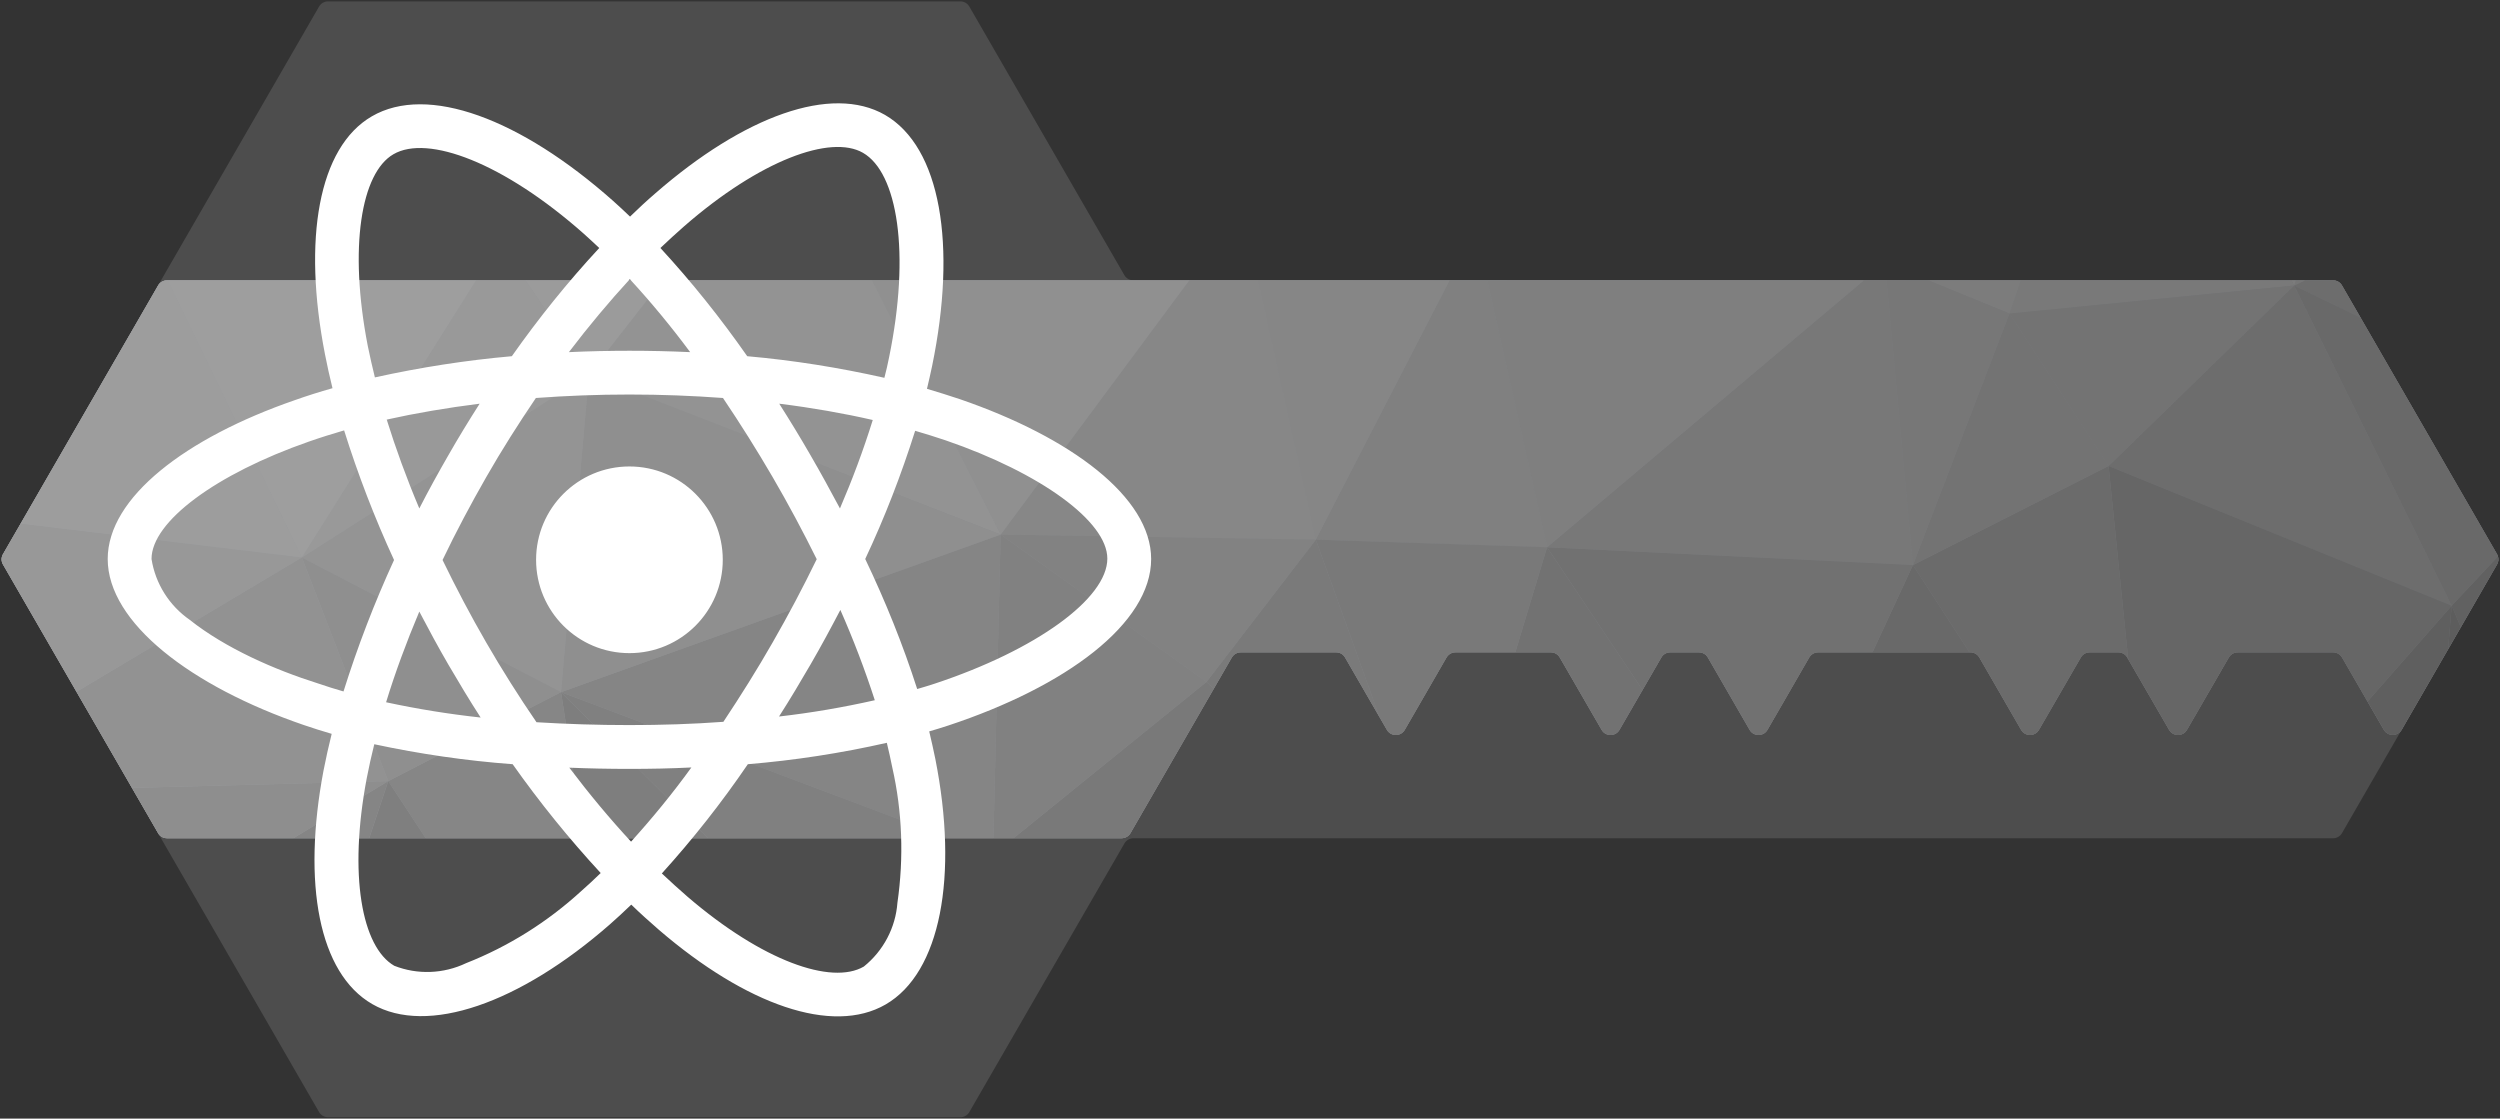 <?xml version="1.0" encoding="UTF-8" standalone="no"?>
<!DOCTYPE svg PUBLIC "-//W3C//DTD SVG 1.1//EN" "http://www.w3.org/Graphics/SVG/1.1/DTD/svg11.dtd">
<svg width="100%" height="100%" viewBox="0 0 333 149" version="1.1" xmlns="http://www.w3.org/2000/svg" xmlns:xlink="http://www.w3.org/1999/xlink" xml:space="preserve" xmlns:serif="http://www.serif.com/" style="fill-rule:evenodd;clip-rule:evenodd;stroke-linejoin:round;stroke-miterlimit:1.414;">
    <rect x="0" y="0" width="333" height="149" fill="#333333" stroke="none"/>
    <g id="Keycloak">
        <g id="path3377" transform="matrix(1.25,0,0,-1.25,310.764,37.336)">
            <path d="M0,0L-127.849,0C-128.242,0 -128.604,0.209 -128.8,0.549L-145.321,29.172C-145.517,29.512 -145.879,29.721 -146.272,29.721L-213.659,29.721C-214.052,29.721 -214.414,29.512 -214.61,29.172L-248.295,-29.182C-248.491,-29.522 -248.491,-29.94 -248.295,-30.28L-214.61,-88.634C-214.414,-88.974 -214.052,-89.183 -213.659,-89.183L-146.271,-89.183C-145.879,-89.183 -145.517,-88.974 -145.321,-88.634L-128.791,-60.006C-128.594,-59.666 -128.232,-59.457 -127.84,-59.457L0,-59.457C0.392,-59.457 0.755,-59.248 0.951,-58.908L17.472,-30.284C17.668,-29.945 17.668,-29.527 17.472,-29.187L0.951,-0.549C0.755,-0.209 0.392,0 0,0" style="fill:rgb(77,77,77);fill-rule:nonzero;"/>
        </g>
        <g id="path3395" transform="matrix(1.25,0,0,-1.25,-465.878,710.094)">
            <clipPath id="_clip1">
                <path d="M390.582,538.209L390.502,538.209C390.112,538.209 389.742,537.998 389.551,537.658L373.022,509.028C372.822,508.689 372.822,508.269 373.022,507.928L389.551,479.299C389.742,478.958 390.112,478.759 390.502,478.759L492.202,478.759C492.602,478.759 492.962,478.958 493.162,479.299L503.962,498.019C504.162,498.359 504.522,498.569 504.912,498.569L515.082,498.569C515.482,498.569 515.842,498.359 516.032,498.019L520.492,490.308C520.912,489.578 521.972,489.578 522.392,490.308L526.842,498.019C527.042,498.359 527.402,498.569 527.792,498.569L537.962,498.569C538.352,498.569 538.722,498.359 538.912,498.019L543.372,490.308C543.792,489.578 544.852,489.578 545.272,490.308L549.732,498.019C549.922,498.359 550.292,498.569 550.682,498.569L553.732,498.569C554.132,498.569 554.492,498.359 554.692,498.019L559.142,490.308C559.561,489.578 560.622,489.578 561.042,490.308L565.492,498.019C565.692,498.359 566.052,498.569 566.442,498.569L582.672,498.569C583.062,498.569 583.432,498.359 583.622,498.019L588.072,490.308C588.492,489.578 589.552,489.578 589.972,490.308L594.432,498.019C594.622,498.359 594.992,498.569 595.381,498.569L598.432,498.569C598.832,498.569 599.192,498.359 599.382,498.019L599.482,497.839L603.842,490.308C604.262,489.578 605.322,489.578 605.742,490.308L610.202,498.019C610.402,498.359 610.762,498.569 611.152,498.569L621.322,498.569C621.712,498.569 622.082,498.359 622.272,498.019L626.722,490.318C627.142,489.588 628.202,489.588 628.622,490.318L638.782,507.928C638.941,508.189 638.972,508.509 638.882,508.789C638.862,508.869 638.822,508.948 638.782,509.028L622.262,537.658C622.072,537.998 621.702,538.209 621.312,538.209L390.582,538.209Z"/>
            </clipPath>
            <g clip-path="url(#_clip1)">
                <path d="M390.582,538.209L390.502,538.209C390.112,538.209 389.742,537.998 389.551,537.658L373.022,509.028C372.822,508.689 372.822,508.269 373.022,507.928L389.551,479.299C389.742,478.958 390.112,478.759 390.502,478.759L492.202,478.759C492.602,478.759 492.962,478.958 493.162,479.299L503.962,498.019C504.162,498.359 504.522,498.569 504.912,498.569L515.082,498.569C515.482,498.569 515.842,498.359 516.032,498.019L520.492,490.308C520.912,489.578 521.972,489.578 522.392,490.308L526.842,498.019C527.042,498.359 527.402,498.569 527.792,498.569L537.962,498.569C538.352,498.569 538.722,498.359 538.912,498.019L543.372,490.308C543.792,489.578 544.852,489.578 545.272,490.308L549.732,498.019C549.922,498.359 550.292,498.569 550.682,498.569L553.732,498.569C554.132,498.569 554.492,498.359 554.692,498.019L559.142,490.308C559.561,489.578 560.622,489.578 561.042,490.308L565.492,498.019C565.692,498.359 566.052,498.569 566.442,498.569L582.672,498.569C583.062,498.569 583.432,498.359 583.622,498.019L588.072,490.308C588.492,489.578 589.552,489.578 589.972,490.308L594.432,498.019C594.622,498.359 594.992,498.569 595.381,498.569L598.432,498.569C598.832,498.569 599.192,498.359 599.382,498.019L599.482,497.839L603.842,490.308C604.262,489.578 605.322,489.578 605.742,490.308L610.202,498.019C610.402,498.359 610.762,498.569 611.152,498.569L621.322,498.569C621.712,498.569 622.082,498.359 622.272,498.019L626.722,490.318C627.142,489.588 628.202,489.588 628.622,490.318L638.782,507.928C638.941,508.189 638.972,508.509 638.882,508.789C638.862,508.869 638.822,508.948 638.782,509.028L622.262,537.658C622.072,537.998 621.702,538.209 621.312,538.209L390.582,538.209Z" style="fill:url(#_Linear2);fill-rule:nonzero;"/>
            </g>
        </g>
        <g id="path4281" transform="matrix(1.25,0,0,-1.25,-465.877,229.161)">
            <clipPath id="_clip3">
                <path d="M390.582,153.454L390.502,153.454C390.112,153.454 389.742,153.244 389.551,152.904L373.022,124.274C372.822,123.935 372.822,123.514 373.022,123.174L389.551,94.544C389.742,94.204 390.112,94.004 390.502,94.004L492.202,94.004C492.602,94.004 492.962,94.204 493.162,94.544L503.962,113.264C504.162,113.604 504.522,113.814 504.912,113.814L515.082,113.814C515.482,113.814 515.842,113.604 516.032,113.264L520.492,105.554C520.912,104.824 521.972,104.824 522.392,105.554L526.842,113.264C527.042,113.604 527.402,113.814 527.792,113.814L537.962,113.814C538.352,113.814 538.722,113.604 538.912,113.264L543.372,105.554C543.792,104.824 544.852,104.824 545.272,105.554L549.732,113.264C549.922,113.604 550.292,113.814 550.682,113.814L553.732,113.814C554.132,113.814 554.492,113.604 554.692,113.264L559.142,105.554C559.561,104.824 560.622,104.824 561.042,105.554L565.492,113.264C565.692,113.604 566.052,113.814 566.442,113.814L582.672,113.814C583.062,113.814 583.432,113.604 583.622,113.264L588.072,105.554C588.492,104.824 589.552,104.824 589.972,105.554L594.432,113.264C594.622,113.604 594.992,113.814 595.381,113.814L598.432,113.814C598.832,113.814 599.192,113.604 599.382,113.264L599.482,113.084L603.842,105.554C604.262,104.824 605.322,104.824 605.742,105.554L610.202,113.264C610.402,113.604 610.762,113.814 611.152,113.814L621.322,113.814C621.712,113.814 622.082,113.604 622.272,113.264L626.722,105.564C627.142,104.834 628.202,104.834 628.622,105.564L638.782,123.174C638.941,123.434 638.972,123.755 638.882,124.034C638.862,124.115 638.822,124.194 638.782,124.274L622.262,152.904C622.072,153.244 621.702,153.454 621.312,153.454L390.582,153.454Z"/>
            </clipPath>
            <g clip-path="url(#_clip3)">
                <path d="M390.582,153.454L390.502,153.454C390.112,153.454 389.742,153.244 389.551,152.904L373.022,124.274C372.822,123.935 372.822,123.514 373.022,123.174L389.551,94.544C389.742,94.204 390.112,94.004 390.502,94.004L492.202,94.004C492.602,94.004 492.962,94.204 493.162,94.544L503.962,113.264C504.162,113.604 504.522,113.814 504.912,113.814L515.082,113.814C515.482,113.814 515.842,113.604 516.032,113.264L520.492,105.554C520.912,104.824 521.972,104.824 522.392,105.554L526.842,113.264C527.042,113.604 527.402,113.814 527.792,113.814L537.962,113.814C538.352,113.814 538.722,113.604 538.912,113.264L543.372,105.554C543.792,104.824 544.852,104.824 545.272,105.554L549.732,113.264C549.922,113.604 550.292,113.814 550.682,113.814L553.732,113.814C554.132,113.814 554.492,113.604 554.692,113.264L559.142,105.554C559.561,104.824 560.622,104.824 561.042,105.554L565.492,113.264C565.692,113.604 566.052,113.814 566.442,113.814L582.672,113.814C583.062,113.814 583.432,113.604 583.622,113.264L588.072,105.554C588.492,104.824 589.552,104.824 589.972,105.554L594.432,113.264C594.622,113.604 594.992,113.814 595.381,113.814L598.432,113.814C598.832,113.814 599.192,113.604 599.382,113.264L599.482,113.084L603.842,105.554C604.262,104.824 605.322,104.824 605.742,105.554L610.202,113.264C610.402,113.604 610.762,113.814 611.152,113.814L621.322,113.814C621.712,113.814 622.082,113.604 622.272,113.264L626.722,105.564C627.142,104.834 628.202,104.834 628.622,105.564L638.782,123.174C638.941,123.434 638.972,123.755 638.882,124.034C638.862,124.115 638.822,124.194 638.782,124.274L622.262,152.904C622.072,153.244 621.702,153.454 621.312,153.454L390.582,153.454Z" style="fill:url(#_Linear4);fill-rule:nonzero;"/>
            </g>
        </g>
        <g transform="matrix(1.25,0,0,-1.25,-465.877,229.161)">
            <g id="path4859" transform="matrix(1,0,0,1,638.782,123.174)">
                <path d="M0,0L-3.86,-6.68L-4.83,-4.39L0.1,0.86C0.19,0.58 0.16,0.26 0,0" style="fill:rgb(97,97,97);fill-rule:nonzero;"/>
            </g>
            <g id="path4863" transform="matrix(1,0,0,1,624.242,149.484)">
                <path d="M0,0L-7.08,3.42L-5.9,3.97L-2.93,3.97C-2.54,3.97 -2.17,3.76 -1.98,3.42L0,0Z" style="fill:rgb(109,109,109);fill-rule:nonzero;"/>
            </g>
            <g id="path4867" transform="matrix(1,0,0,1,618.342,153.454)">
                <path d="M0,0L-1.18,-0.55L-0.99,0L0,0Z" style="fill:rgb(118,118,118);fill-rule:nonzero;"/>
            </g>
            <g id="path4871" transform="matrix(1,0,0,1,617.352,153.454)">
                <path d="M0,0L-0.19,-0.55L-0.47,0L0,0Z" style="fill:rgb(124,124,124);fill-rule:nonzero;"/>
            </g>
            <g id="path4875" transform="matrix(1,0,0,1,638.882,124.034)">
                <path d="M0,0L-4.93,-5.25L-21.72,28.87L-14.64,25.45L-14.64,25.44L-0.1,0.24C-0.06,0.16 -0.02,0.08 0,0" style="fill:rgb(105,105,105);fill-rule:nonzero;"/>
            </g>
            <g id="path4879" transform="matrix(1,0,0,1,634.922,116.494)">
                <path d="M0,0L-1.35,-2.34L-0.97,2.29L0,0Z" style="fill:rgb(93,93,93);fill-rule:nonzero;"/>
            </g>
            <g id="path4883" transform="matrix(1,0,0,1,633.952,118.784)">
                <path d="M0,0L-0.38,-4.63L-5.33,-13.22C-5.75,-13.95 -6.81,-13.95 -7.23,-13.22L-8.97,-10.21L0,0Z" style="fill:rgb(95,95,95);fill-rule:nonzero;"/>
            </g>
            <g id="path4887" transform="matrix(1,0,0,1,617.162,152.904)">
                <path d="M0,0L-19.769,-19.228L16.79,-34.12L0,0Z" style="fill:rgb(109,109,109);fill-rule:nonzero;"/>
            </g>
            <g id="path4891" transform="matrix(1,0,0,1,633.952,118.784)">
                <path d="M0,0L-8.97,-10.21L-11.68,-5.52C-11.87,-5.18 -12.24,-4.97 -12.63,-4.97L-22.8,-4.97C-23.19,-4.97 -23.55,-5.18 -23.75,-5.52L-28.21,-13.23C-28.63,-13.96 -29.69,-13.96 -30.11,-13.23L-34.47,-5.7L-36.559,14.892L0,0Z" style="fill:rgb(102,102,102);fill-rule:nonzero;"/>
            </g>
            <g id="path4895" transform="matrix(1,0,0,1,599.482,113.084)">
                <path d="M0,0L-0.1,0.18C-0.29,0.52 -0.65,0.73 -1.05,0.73L-4.1,0.73C-4.49,0.73 -4.86,0.52 -5.05,0.18L-9.51,-7.53C-9.93,-8.26 -10.99,-8.26 -11.41,-7.53L-15.86,0.18C-16.05,0.52 -16.42,0.73 -16.81,0.73L-16.91,0.73L-22.94,10.03L-2.089,20.592L0,0Z" style="fill:rgb(107,107,107);fill-rule:nonzero;"/>
            </g>
            <g id="path4899" transform="matrix(1,0,0,1,617.162,152.904)">
                <path d="M0,0L-30.33,-2.98L-29.12,0.55L-0.28,0.55L0,0Z" style="fill:rgb(121,121,121);fill-rule:nonzero;"/>
            </g>
            <g id="path4903" transform="matrix(1,0,0,1,586.832,149.924)">
                <path d="M0,0L10.561,-16.248L30.33,2.98L0,0Z" style="fill:rgb(115,115,115);fill-rule:nonzero;"/>
            </g>
            <g id="path4907" transform="matrix(1,0,0,1,588.042,153.454)">
                <path d="M0,0L-1.21,-3.53L-9.85,0L0,0Z" style="fill:rgb(124,124,124);fill-rule:nonzero;"/>
            </g>
            <g id="path4911" transform="matrix(1,0,0,1,582.572,113.814)">
                <path d="M0,0L-10.34,0L-6.03,9.3L0,0Z" style="fill:rgb(105,105,105);fill-rule:nonzero;"/>
            </g>
            <g id="path4915" transform="matrix(1,0,0,1,586.832,149.924)">
                <path d="M0,0L-10.29,-26.81L10.561,-16.248L0,0Z" style="fill:rgb(115,115,115);fill-rule:nonzero;"/>
            </g>
            <g id="path4919" transform="matrix(1,0,0,1,586.832,149.924)">
                <path d="M0,0L-10.29,-26.81L-13.1,3.53L-8.64,3.53L0,0Z" style="fill:rgb(119,119,119);fill-rule:nonzero;"/>
            </g>
            <g id="path4923" transform="matrix(1,0,0,1,576.542,123.114)">
                <path d="M0,0L-38.99,1.9L-5.22,30.34L-2.81,30.34L0,0Z" style="fill:rgb(120,120,120);fill-rule:nonzero;"/>
            </g>
            <g id="path4927" transform="matrix(1,0,0,1,576.542,123.114)">
                <path d="M0,0L-4.31,-9.3L-10.1,-9.3C-10.49,-9.3 -10.85,-9.51 -11.05,-9.85L-15.5,-17.56C-15.92,-18.29 -16.98,-18.29 -17.4,-17.56L-21.85,-9.85C-22.05,-9.51 -22.41,-9.3 -22.81,-9.3L-25.86,-9.3C-26.25,-9.3 -26.62,-9.51 -26.81,-9.85L-28.81,-13.31L-38.99,1.9L0,0Z" style="fill:rgb(113,113,113);fill-rule:nonzero;"/>
            </g>
            <g id="path4931" transform="matrix(1,0,0,1,571.322,153.454)">
                <path d="M0,0L-33.77,-28.44L-40.15,0L0,0Z" style="fill:rgb(127,127,127);fill-rule:nonzero;"/>
            </g>
            <g id="path4935" transform="matrix(1,0,0,1,547.732,109.804)">
                <path d="M0,0L-2.46,-4.25C-2.88,-4.98 -3.94,-4.98 -4.36,-4.25L-8.82,3.46C-9.01,3.8 -9.38,4.01 -9.77,4.01L-13.56,4.01L-10.18,15.21L0,0Z" style="fill:rgb(114,114,114);fill-rule:nonzero;"/>
            </g>
            <g id="path4939" transform="matrix(1,0,0,1,537.552,125.014)">
                <path d="M0,0L-24.64,0.81L-10.38,28.44L-6.38,28.44L0,0Z" style="fill:rgb(128,128,128);fill-rule:nonzero;"/>
            </g>
            <g id="path4943" transform="matrix(1,0,0,1,537.552,125.014)">
                <path d="M0,0L-3.38,-11.2L-9.76,-11.2C-10.15,-11.2 -10.51,-11.41 -10.71,-11.75L-15.16,-19.46C-15.58,-20.19 -16.64,-20.19 -17.06,-19.46L-17.84,-18.12L-24.64,0.81L0,0Z" style="fill:rgb(121,121,121);fill-rule:nonzero;"/>
            </g>
            <g id="path4947" transform="matrix(1,0,0,1,519.712,106.894)">
                <path d="M0,0L-3.68,6.37C-3.87,6.71 -4.23,6.92 -4.63,6.92L-14.8,6.92C-15.19,6.92 -15.55,6.71 -15.75,6.37L-17.66,3.06L-18.45,3.77L-6.8,18.93L0,0Z" style="fill:rgb(122,122,122);fill-rule:nonzero;"/>
            </g>
            <g id="path4951" transform="matrix(1,0,0,1,527.172,153.454)">
                <path d="M0,0L-14.26,-27.63L-20.43,0L0,0Z" style="fill:rgb(134,134,134);fill-rule:nonzero;"/>
            </g>
            <g id="path4955" transform="matrix(1,0,0,1,502.052,109.954)">
                <path d="M0,0L-8.89,-15.41C-9.09,-15.75 -9.45,-15.95 -9.85,-15.95L-21.36,-15.95L-0.79,0.71L0,0Z" style="fill:rgb(121,121,121);fill-rule:nonzero;"/>
            </g>
            <g id="path4959" transform="matrix(1,0,0,1,512.912,125.824)">
                <path d="M0,0L-33.58,0.54L-13.48,27.63L-6.17,27.63L0,0Z" style="fill:rgb(135,135,135);fill-rule:nonzero;"/>
            </g>
            <g id="path4963" transform="matrix(1,0,0,1,479.332,126.364)">
                <path d="M0,0L21.931,-15.705L33.58,-0.54L0,0Z" style="fill:rgb(130,130,130);fill-rule:nonzero;"/>
            </g>
            <g id="path4967" transform="matrix(1,0,0,1,499.432,153.454)">
                <path d="M0,0L-20.1,-27.09L-33.81,0L0,0Z" style="fill:rgb(144,144,144);fill-rule:nonzero;"/>
            </g>
            <g id="path4971" transform="matrix(1,0,0,1,501.262,110.664)">
                <path d="M0,0L-20.57,-16.66L-22.7,-16.66L-21.93,15.7L0,0Z" style="fill:rgb(129,129,129);fill-rule:nonzero;"/>
            </g>
            <g id="path4975" transform="matrix(1,0,0,1,479.332,126.364)">
                <path d="M0,0L-43.87,17.06L-36.03,27.09L-13.71,27.09L0,0Z" style="fill:rgb(147,147,147);fill-rule:nonzero;"/>
            </g>
            <g id="path4979" transform="matrix(1,0,0,1,479.332,126.364)">
                <path d="M0,0L-0.77,-32.36L-5.49,-32.36L-46.85,-16.79L0,0Z" style="fill:rgb(133,133,133);fill-rule:nonzero;"/>
            </g>
            <g id="path4983" transform="matrix(1,0,0,1,435.462,143.424)">
                <path d="M0,0L-2.98,-33.85L43.87,-17.06L0,0Z" style="fill:rgb(143,143,143);fill-rule:nonzero;"/>
            </g>
            <g id="path4987" transform="matrix(1,0,0,1,473.842,94.004)">
                <path d="M0,0L-25.68,0L-41.36,15.57L0,0Z" style="fill:rgb(128,128,128);fill-rule:nonzero;"/>
            </g>
            <g id="path4991" transform="matrix(1,0,0,1,448.162,94.004)">
                <path d="M0,0L-13.27,0L-15.68,15.57L0,0Z" style="fill:rgb(126,126,126);fill-rule:nonzero;"/>
            </g>
            <g id="path4995" transform="matrix(1,0,0,1,434.892,94.004)">
                <path d="M0,0L-16.82,0L-20.82,6.09L-2.41,15.57L0,0Z" style="fill:rgb(134,134,134);fill-rule:nonzero;"/>
            </g>
            <g id="path4999" transform="matrix(1,0,0,1,443.302,153.454)">
                <path d="M0,0L-7.84,-10.03L-14.59,0L0,0Z" style="fill:rgb(155,155,155);fill-rule:nonzero;"/>
            </g>
            <g id="path5003" transform="matrix(1,0,0,1,404.863,123.928)">
                <path d="M0,0L27.619,-14.354L30.599,19.496L0,0Z" style="fill:rgb(148,148,148);fill-rule:nonzero;"/>
            </g>
            <g id="path5007" transform="matrix(1,0,0,1,418.072,94.004)">
                <path d="M0,0L-6.03,0L-4,6.09L0,0Z" style="fill:rgb(127,127,127);fill-rule:nonzero;"/>
            </g>
            <g id="path5011" transform="matrix(1,0,0,1,435.462,143.424)">
                <path d="M0,0L-30.599,-19.496L-12.03,10.03L-6.75,10.03L0,0Z" style="fill:rgb(153,153,153);fill-rule:nonzero;"/>
            </g>
            <g id="path5015" transform="matrix(1,0,0,1,404.863,123.928)">
                <path d="M0,0L9.209,-23.834L27.619,-14.354L0,0Z" style="fill:rgb(143,143,143);fill-rule:nonzero;"/>
            </g>
            <g id="path5019" transform="matrix(1,0,0,1,423.432,153.454)">
                <path d="M0,0L-18.569,-29.526L-32.85,0L0,0Z" style="fill:rgb(158,158,158);fill-rule:nonzero;"/>
            </g>
            <g id="path5023" transform="matrix(1,0,0,1,414.072,100.094)">
                <path d="M0,0L-2.03,-6.09L-10.12,-6.09L0,0Z" style="fill:rgb(133,133,133);fill-rule:nonzero;"/>
            </g>
            <g id="path5027" transform="matrix(1,0,0,1,414.072,100.094)">
                <path d="M0,0L-10.12,-6.09L-23.57,-6.09C-23.96,-6.09 -24.33,-5.89 -24.52,-5.55L-27.31,-0.72L0,0Z" style="fill:rgb(142,142,142);fill-rule:nonzero;"/>
            </g>
            <g id="path5031" transform="matrix(1,0,0,1,414.072,100.094)">
                <path d="M0,0L-27.31,-0.72L-33.22,9.52L-9.209,23.834L0,0Z" style="fill:rgb(146,146,146);fill-rule:nonzero;"/>
            </g>
            <g id="path5035" transform="matrix(1,0,0,1,404.863,123.928)">
                <path d="M0,0L-24.011,-14.314L-31.841,-0.754C-32.041,-0.414 -32.041,0.006 -31.841,0.346L-29.951,3.616L0,0Z" style="fill:rgb(152,152,152);fill-rule:nonzero;"/>
            </g>
            <g id="path5039" transform="matrix(1,0,0,1,404.863,123.928)">
                <path d="M0,0L-29.951,3.616L-15.311,28.976C-15.121,29.316 -14.751,29.526 -14.361,29.526L-14.281,29.526L0,0Z" style="fill:rgb(157,157,157);fill-rule:nonzero;"/>
            </g>
        </g>
    </g>
    <g id="React" transform="matrix(0.282,0,0,0.282,11.648,2.38)">
        <path d="M412.136,180.122C406.938,178.39 401.74,176.753 396.542,175.213C397.408,171.651 398.178,168.09 398.949,164.528C410.789,107.156 402.991,61.047 376.712,45.837C351.395,31.302 310.099,46.415 268.321,82.802C264.182,86.363 260.139,90.118 256.289,93.872C253.69,91.369 250.994,88.866 248.299,86.46C204.5,47.57 160.605,31.206 134.325,46.511C109.105,61.143 101.596,104.557 112.185,158.848C113.244,164.239 114.399,169.534 115.747,174.924C109.586,176.657 103.522,178.582 97.842,180.604C46.438,198.412 9.57,226.52 9.57,255.591C9.57,285.625 48.845,315.755 102.27,334.045C106.602,335.489 110.934,336.932 115.362,338.184C113.918,343.96 112.666,349.639 111.511,355.511C101.404,408.936 109.297,451.291 134.518,465.827C160.508,480.844 204.211,465.442 246.759,428.188C250.128,425.204 253.497,422.124 256.866,418.851C261.102,422.99 265.53,426.937 269.958,430.788C311.158,466.212 351.877,480.555 377.001,466.019C402.991,451.002 411.463,405.471 400.489,350.024C399.622,345.789 398.66,341.457 397.601,337.029C400.681,336.162 403.665,335.2 406.649,334.237C462.192,315.851 502.43,286.106 502.43,255.591C502.43,226.424 464.503,198.123 412.136,180.122ZM281.894,98.396C317.704,67.207 351.106,54.982 366.316,63.742C382.584,73.079 388.841,110.814 378.637,160.389C377.963,163.662 377.29,166.838 376.423,170.015C355.053,165.202 333.394,161.736 311.639,159.811C299.125,141.906 285.456,124.772 270.632,108.696C274.386,105.134 278.044,101.765 281.894,98.396ZM156.754,280.427C161.182,288.898 165.707,297.273 170.52,305.551C175.429,313.926 180.435,322.301 185.729,330.483C170.712,328.846 155.792,326.44 141.064,323.263C145.299,309.402 150.594,295.059 156.754,280.427ZM156.754,231.719C150.69,217.376 145.588,203.321 141.352,189.748C155.214,186.668 169.942,184.165 185.248,182.24C180.146,190.23 175.14,198.412 170.423,206.69C165.707,214.873 161.086,223.247 156.754,231.719ZM167.728,256.073C174.081,242.789 181.012,229.793 188.328,216.99C195.644,204.188 203.537,191.77 211.816,179.545C226.255,178.486 240.983,177.908 256,177.908C271.017,177.908 285.841,178.486 300.184,179.545C308.366,191.674 316.164,204.091 323.576,216.798C330.988,229.505 337.919,242.5 344.464,255.688C338.015,268.972 331.084,282.063 323.672,294.962C316.356,307.765 308.559,320.183 300.377,332.504C286.034,333.563 271.113,334.045 256,334.045C240.887,334.045 226.255,333.563 212.105,332.697C203.73,320.472 195.836,307.958 188.424,295.155C181.012,282.352 174.178,269.357 167.728,256.073ZM341.577,305.359C346.486,296.888 351.106,288.32 355.631,279.657C361.792,293.615 367.182,307.765 371.899,322.301C356.978,325.67 341.865,328.269 326.656,330.002C331.854,321.916 336.764,313.637 341.577,305.359ZM355.438,231.719C350.914,223.247 346.293,214.776 341.48,206.498C336.764,198.316 331.854,190.23 326.752,182.24C342.25,184.165 357.075,186.764 370.936,189.941C366.508,204.188 361.31,218.049 355.438,231.719ZM256.193,123.424C266.3,134.398 275.83,145.949 284.686,157.886C265.626,157.02 246.47,157.02 227.41,157.886C236.844,145.468 246.566,133.917 256.193,123.424ZM144.529,64.416C160.701,54.982 196.607,68.459 234.437,101.958C236.844,104.076 239.25,106.386 241.753,108.696C226.833,124.772 213.067,141.906 200.457,159.811C178.702,161.736 157.139,165.105 135.769,169.822C134.518,164.913 133.459,159.907 132.4,154.902C123.351,108.311 129.32,73.176 144.529,64.416ZM120.945,318.161C116.902,317.006 112.955,315.755 109.009,314.407C88.505,307.958 65.209,297.754 48.364,284.374C38.641,277.635 32.095,267.239 30.266,255.591C30.266,237.976 60.685,215.45 104.58,200.145C110.067,198.219 115.651,196.487 121.234,194.85C127.78,215.739 135.673,236.243 144.818,256.073C135.577,276.191 127.587,296.984 120.945,318.161ZM233.186,412.498C217.303,427.033 198.917,438.585 178.894,446.478C168.209,451.58 155.888,452.061 144.914,447.73C129.608,438.874 123.255,404.893 131.919,359.169C132.978,353.778 134.133,348.388 135.48,343.093C157.043,347.714 178.798,350.89 200.842,352.527C213.549,370.528 227.507,387.759 242.427,403.931C239.347,406.915 236.266,409.803 233.186,412.498ZM256.77,389.106C246.951,378.517 237.133,366.774 227.603,354.163C236.844,354.548 246.374,354.741 256,354.741C265.915,354.741 275.637,354.548 285.264,354.067C276.407,366.292 266.878,377.94 256.77,389.106ZM382.584,417.985C381.718,429.729 375.942,440.703 366.701,448.115C351.395,456.971 318.763,445.419 283.531,415.193C279.488,411.728 275.445,407.974 271.306,404.123C286.034,387.855 299.607,370.624 311.928,352.527C333.972,350.698 355.92,347.329 377.578,342.419C378.541,346.366 379.407,350.313 380.177,354.163C384.894,374.956 385.664,396.615 382.584,417.985ZM400.104,314.504C397.408,315.37 394.713,316.236 391.921,317.006C385.183,296.021 376.905,275.518 367.375,255.591C376.616,235.954 384.413,215.739 390.959,195.043C395.964,196.487 400.777,198.027 405.398,199.567C450.256,214.969 481.734,237.879 481.734,255.399C481.734,274.266 448.138,298.62 400.104,314.504ZM256,211.889C280.354,211.889 300.088,231.622 300.088,255.976C300.088,280.331 280.354,300.064 256,300.064C231.646,300.064 211.912,280.331 211.912,255.976C211.912,231.622 231.646,211.889 256,211.889" style="fill:white;fill-rule:nonzero;"/>
    </g>
    <defs>
        <linearGradient id="_Linear2" x1="0" y1="0" x2="1" y2="0" gradientUnits="userSpaceOnUse" gradientTransform="matrix(266.06,0,0,266.06,372.872,508.484)"><stop offset="0" style="stop-color:rgb(157,159,162);stop-opacity:1"/><stop offset="1" style="stop-color:rgb(109,110,113);stop-opacity:1"/></linearGradient>
        <linearGradient id="_Linear4" x1="0" y1="0" x2="1" y2="0" gradientUnits="userSpaceOnUse" gradientTransform="matrix(266.06,0,0,266.06,372.872,123.729)"><stop offset="0" style="stop-color:rgb(157,159,162);stop-opacity:1"/><stop offset="1" style="stop-color:rgb(109,110,113);stop-opacity:1"/></linearGradient>
    </defs>
</svg>
